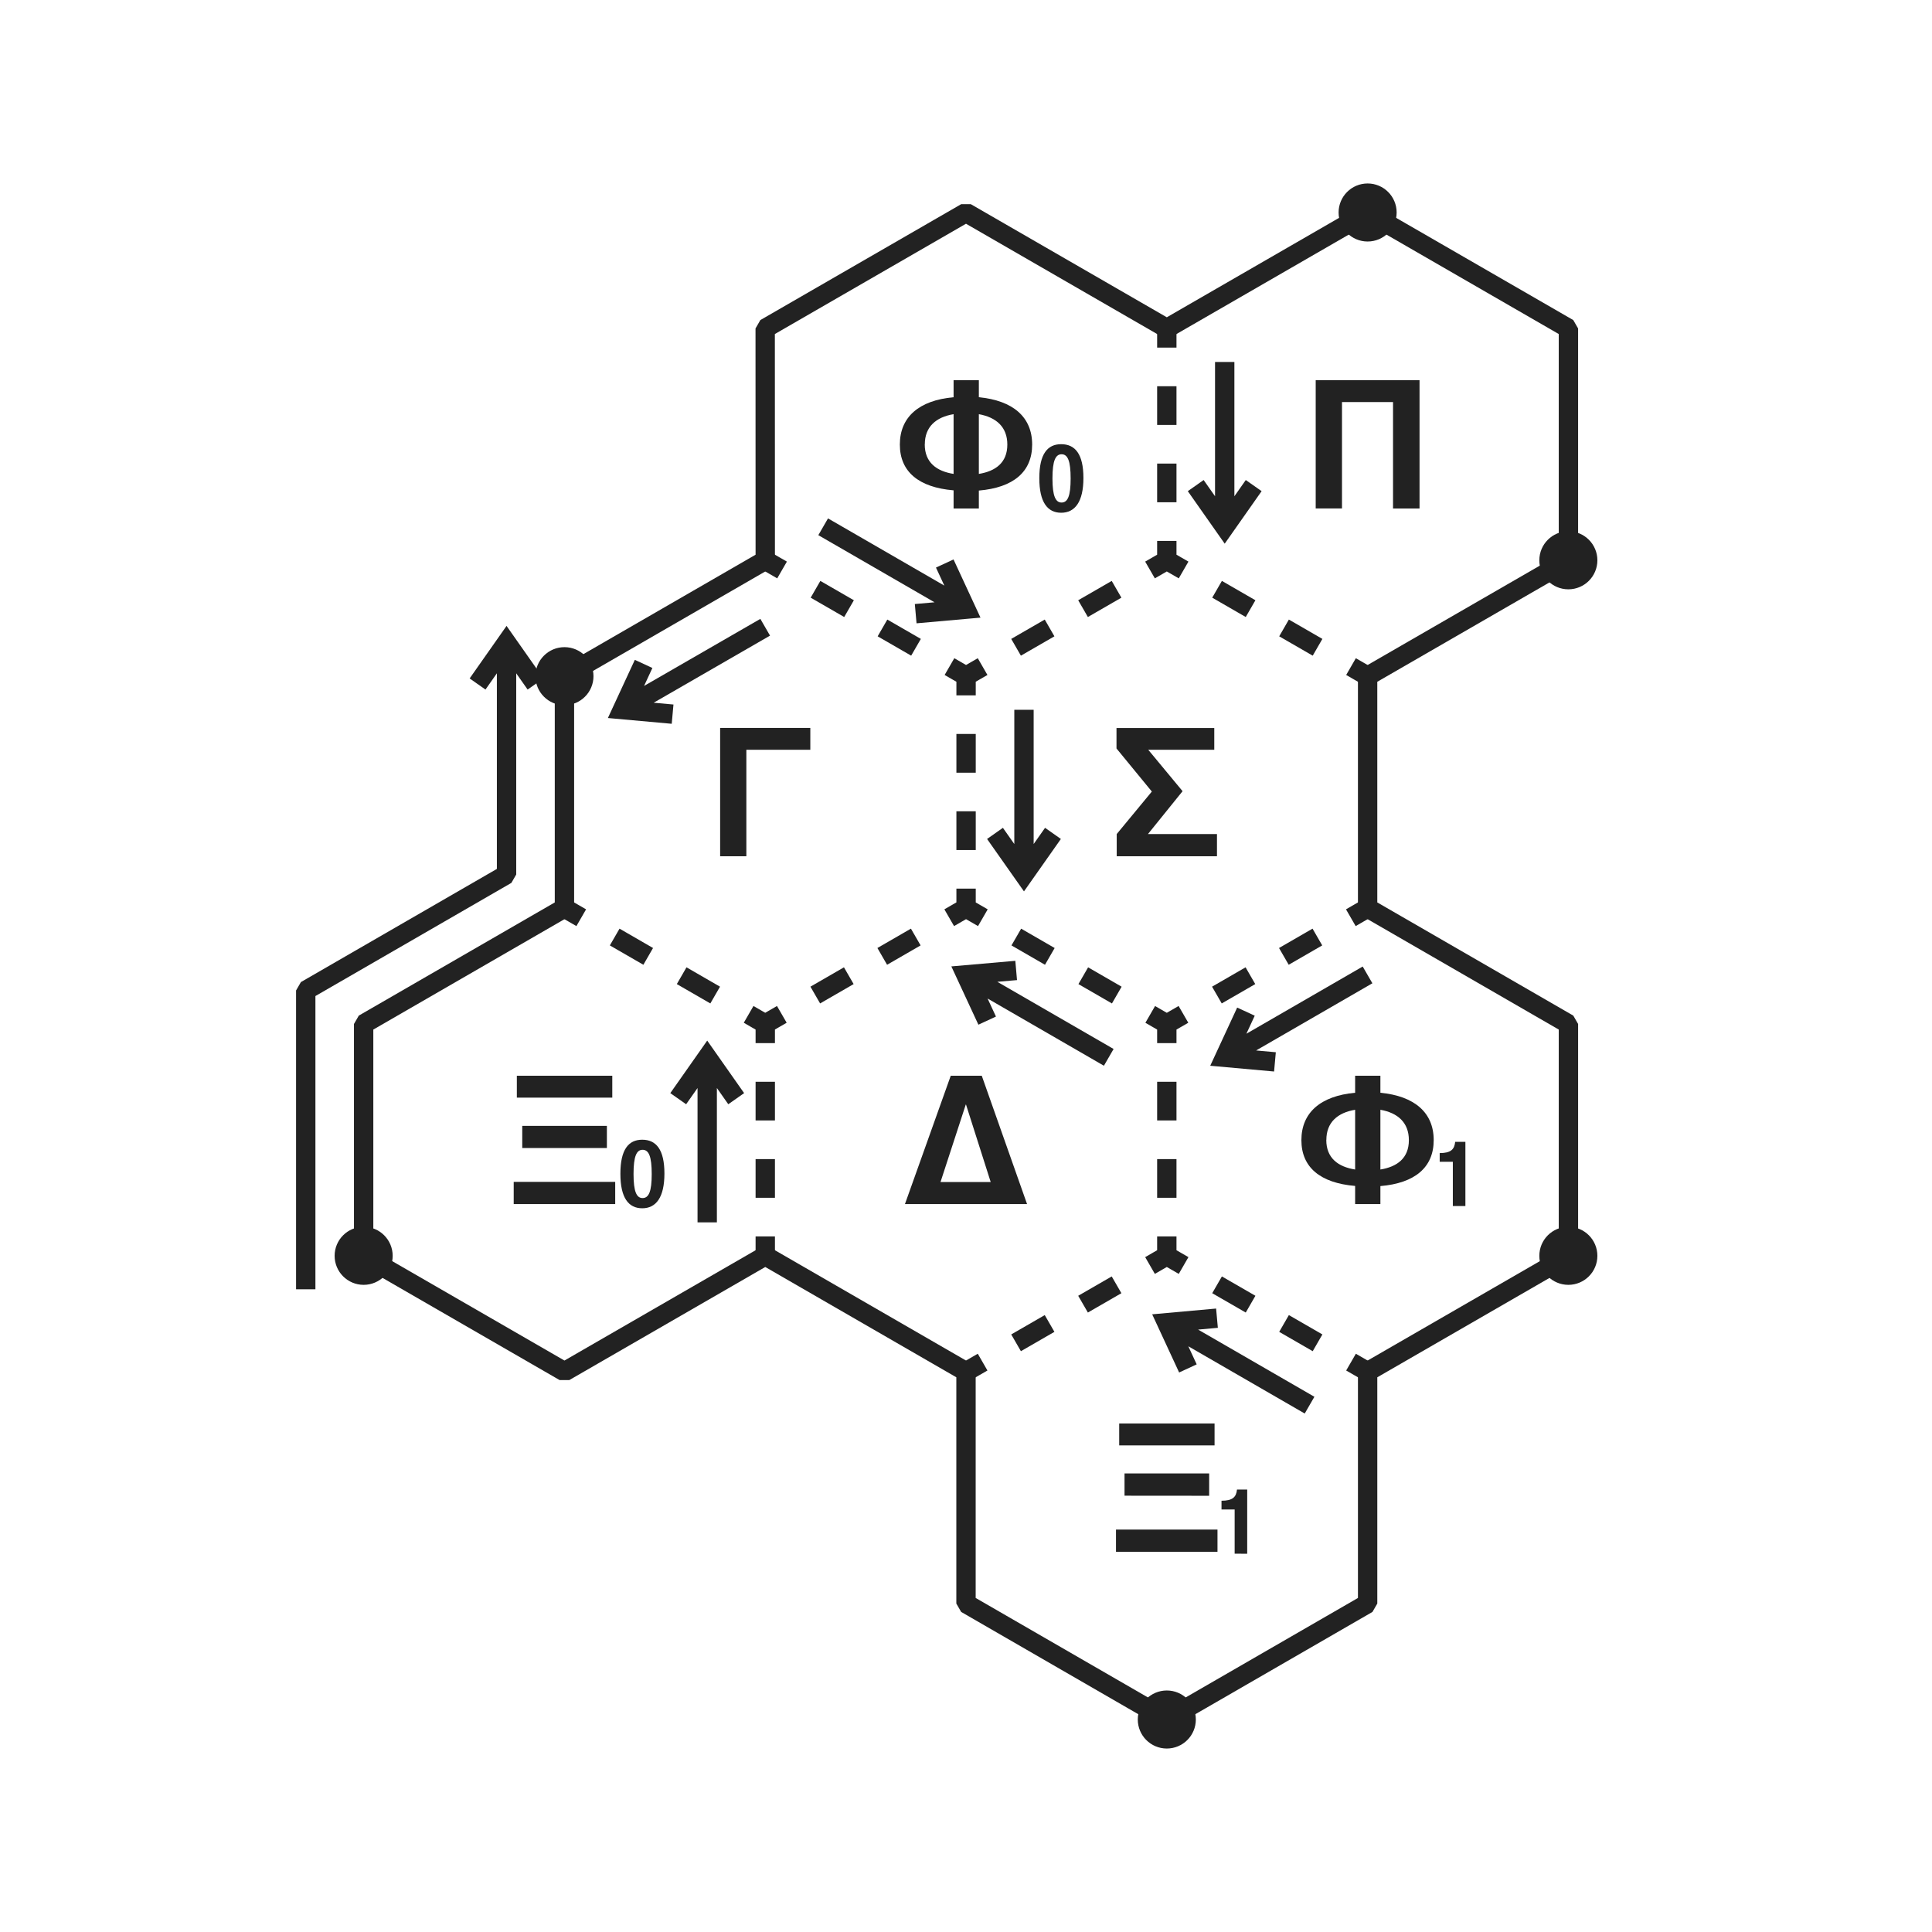 <svg width="100" height="100" viewBox="0 0 26.458 26.458" xmlns="http://www.w3.org/2000/svg"><circle cx="4.98" cy="17.198" r=".265" fill="#222" stroke="#222" stroke-linejoin="round" stroke-width=".265"/><path d="M10.48 17.198v-3.175m2.749-1.588-2.75 1.588M7.73 12.435l2.75 1.588m2.75-1.588V9.26m2.749-1.587-2.75 1.587M10.48 7.673l2.75 1.587m2.749 7.938v-3.175m2.75-1.588-2.75 1.588m-2.749-1.588 2.749 1.588m0 3.175 2.75 1.587m-2.75-1.587-2.75 1.587m2.75-11.112V4.498m0 3.175 2.75 1.587" fill="none" stroke="#222" stroke-dasharray="0.265, 0.794" stroke-dashoffset=".132" stroke-linecap="square" stroke-width=".265"/><circle cx="15.979" cy="23.548" r=".265" fill="#222" stroke="#222" stroke-linejoin="round" stroke-width=".265"/><circle cx="21.478" cy="17.198" r=".265" fill="#222" stroke="#222" stroke-linejoin="round" stroke-width=".265"/><circle cx="21.478" cy="7.673" r=".265" fill="#222" stroke="#222" stroke-linejoin="round" stroke-width=".265"/><circle cx="18.729" cy="2.91" r=".265" fill="#222" stroke="#222" stroke-linejoin="round" stroke-width=".265"/><circle cx="7.73" cy="9.26" r=".265" fill="#222" stroke="#222" stroke-linejoin="round" stroke-width=".265"/><path d="M13.405 6.964v-.246c.471-.04.73-.254.73-.63s-.261-.603-.73-.648v-.233h-.346v.233c-.474.042-.736.272-.736.648 0 .373.26.587.736.627v.249zm-.74-.879c0-.24.153-.373.394-.413v.818c-.233-.037-.395-.156-.395-.405zm1.13.003c0 .249-.162.365-.39.402v-.818c.238.043.39.175.39.416zm.743.794c-.082 0-.125-.088-.125-.331 0-.244.043-.33.125-.33.084 0 .124.09.124.332 0 .239-.04.329-.124.329zm-.006.14c.19 0 .305-.151.305-.476 0-.329-.114-.463-.305-.463-.187 0-.299.134-.299.465 0 .33.112.474.3.474z" fill="#222" aria-label="Φ₀"/><path d="M18.904 16.489v-.246c.471-.04.73-.254.73-.63 0-.375-.261-.603-.73-.648v-.233h-.346v.233c-.474.043-.736.273-.736.649 0 .373.26.587.736.627v.248zm-.74-.878c0-.24.153-.373.394-.413v.818c-.233-.037-.395-.156-.395-.405zm1.13.003c0 .248-.162.365-.39.402v-.818c.238.042.39.175.39.416zm.774.902v-.879h-.14c-.01.104-.06.154-.212.154v.119h.18v.606z" fill="#222" aria-label="Φ₁"/><path d="M8.311 15.722v-.304H7.152v.304zm.074-.69v-.3H7.078v.3zm.04 1.457v-.304h-1.39v.304zm.375-.082c-.082 0-.124-.087-.124-.33 0-.244.042-.331.124-.331.085 0 .125.09.125.333 0 .238-.04.328-.125.328zm-.005.14c.19 0 .304-.15.304-.476 0-.328-.113-.463-.304-.463-.188 0-.299.135-.299.466 0 .33.111.473.3.473z" fill="#222" aria-label="Ξ₀"/><path d="M16.559 20.484v-.306H15.4v.305zm.074-.69v-.3h-1.306v.3zm.04 1.457v-.304h-1.39v.304zm.407.027v-.879h-.14c-.01.103-.06.153-.212.153v.12h.18v.605z" fill="#222" aria-label="Ξ₁"/><path d="M19.44 6.964V5.206h-1.422v1.757h.36V5.506h.699v1.458zM9.862 9.969v1.757h.359v-1.458h.876v-.299zm5.912.871-.481.582v.304h1.373v-.304h-.945l.474-.587-.47-.567h.904V9.97H15.29v.28zm-1.709 5.649-.62-1.757h-.425l-.627 1.757zm-.839-1.363h.003l.338 1.061h-.687z" fill="#222"/><path d="m4.98 17.198 2.75 1.587 2.75-1.587 2.749 1.587v3.175l2.75 1.588 2.75-1.588v-3.175l2.75-1.587v-3.175l-2.75-1.588V9.26l2.75-1.587V4.498l-2.75-1.587-2.75 1.587-2.75-1.587-2.75 1.587.001 3.175-2.75 1.588v3.174l-2.75 1.588z" fill="none" stroke="#222" stroke-linejoin="bevel" stroke-width=".265"/><g fill="none" stroke="#222" stroke-width=".265"><path d="m7.334 9.367-.397-.565-.397.565"/><path d="M4.187 17.656v-4.092l2.75-1.588V8.802" stroke-linejoin="bevel"/></g><path d="m8.814 9.092-.29.626.687.062m1.268-1.19L8.523 9.718m8.54 4.136-.29.626.687.062m1.268-1.191-1.956 1.13m-3.146-3.068.397.564.397-.564m-.397-1.693v2.258m2.352-5.328.397.565.397-.565m-.397-1.693v2.258M12.54 8.404l.688-.061-.29-.626m-1.665-.503 1.956 1.13m-3.147 6.702-.397-.565-.397.565m.397 1.694v-2.26m4.231-1.19-.688.06.291.627m1.665.503-1.956-1.13m3.438 4.702-.688.062.29.626m1.666.503-1.956-1.13" fill="none" stroke="#222" stroke-width=".265"/></svg>